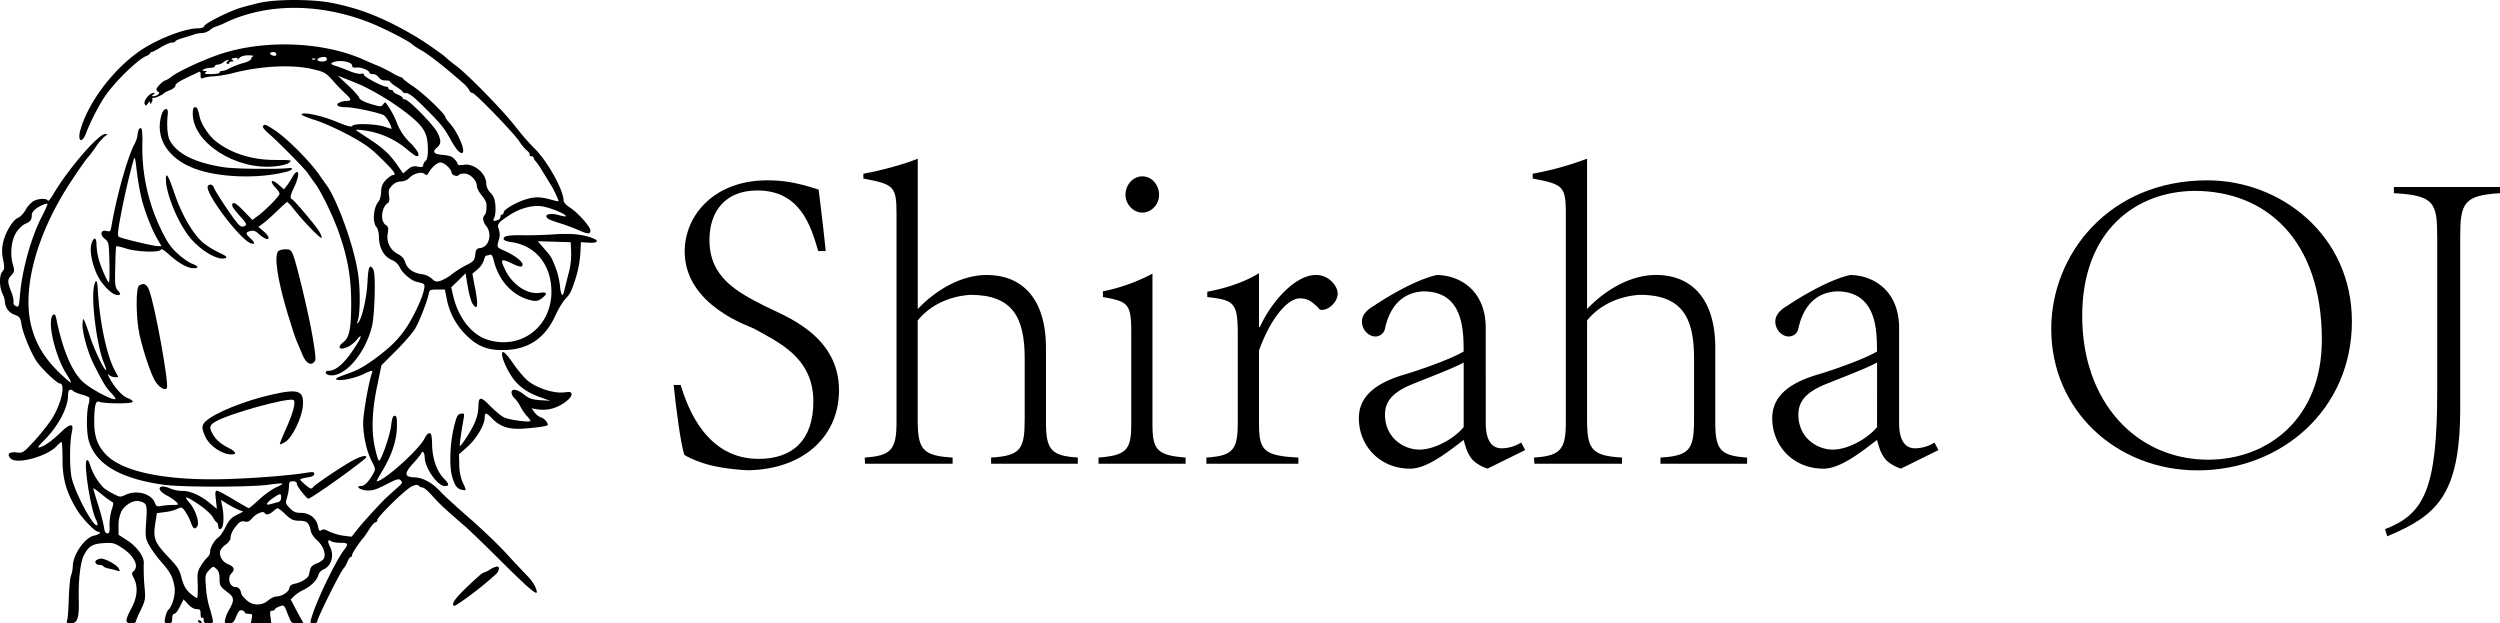 <svg id="图层_1" data-name="图层 1" xmlns="http://www.w3.org/2000/svg" viewBox="0 0 1584.13 394.96"><title>shirahaoj</title><path d="M164.22,4.79c-4.1,1-10,2.5-13,3.5-7.8,2.7-21,9.4-21.7,11.1-.3,1-1.9,1.5-4.2,1.5-7.7,0-24,6.2-34.8,13.1-17.5,11.4-33.9,32.6-39.3,50.6-2.4,7.8.7,10,3.5,2.5,2.7-7.2,8.9-19.2,12.7-24.3,6.3-8.8,19.8-21.9,25-24.2,1.6-.6,2.8-1.5,2.8-1.9s.4-.8,1-.8,3.2-1.4,5.8-3,5.9-3,7.1-3,2.1-.4,2.1-.8,2.1-1.3,4.8-2.1,5.7-1.7,7-2.2a16.4,16.4,0,0,1,5-.9,9.92,9.92,0,0,0,5.2-2,10.94,10.94,0,0,1,3.3-2,46.54,46.54,0,0,0,7-2.9c26.5-12.3,60-12.1,91.7.6,9.1,3.7,24.6,11.7,26,13.4a48.63,48.63,0,0,0,6.5,4.2c5.3,3.2,14.4,10.4,25.7,20.3a18.84,18.84,0,0,1,4.1,4.7,2.59,2.59,0,0,0,2,1.7c1.7,0,27,26.2,29.8,30.9a28,28,0,0,0,4.5,5.4c1.3,1,2.2,2.3,1.9,2.8s.1.9.9.9,1.6.4,1.6.9a4.55,4.55,0,0,0,1.3,2.3c.6.8,1.8,2.3,2.4,3.3,1.3,2,6.5,10.5,8.3,13.5,1.4,2.5,4,8.3,3.8,8.5s-2.5-.3-5.3-1.1c-6.3-1.7-9.7-1.7-14.9-.2-6.6,1.9-14.6,6.6-14.6,8.5,0,.7-.4,1.3-1,1.3s-1,.6-1,1.4a2.34,2.34,0,0,1-1.6,2c-2.8,1.1-3.5.7-2.3-1.5.6-1.3.9-4.5.7-7.6-.4-4.1-1.1-6-3.1-8.1a8.65,8.65,0,0,1-2.7-5.7c0-6.7-8-13.3-14.6-12-1.9.3-3.4.2-3.4-.3a8.85,8.85,0,0,0-2-3.2c-1.5-1.8-3.4-2.4-7.5-2.8-6-.5-7-1.9-3.5-4.9,2.5-2.2,2.5-4.4-.1-9.5-2.4-4.7-18.2-20.8-20.5-20.8-.7,0-1.4-.4-1.4-.9s-1.3-1.4-3-2.1-3-1.6-3-2.1-.7-.9-1.5-.9-1.5-.5-1.5-1a1.12,1.12,0,0,0-1.2-1c-2.4.1-14.7-6.5-14.4-7.6.3-.7-.5-.9-1.9-.6-1.2.2-4.2-.5-6.6-1.5s-6.3-2.5-8.7-3.3c-3.5-1.1-4-1.5-2.7-2.3,3.7-2,12.5-.7,12.5,1.9,0,1.1.8,1.5,2.9,1.2,2.9-.3,8.1,1.9,8.1,3.4,0,.4,1,.8,2.3.8a4.73,4.73,0,0,1,3.5,2,4.67,4.67,0,0,0,4.2,2c1.7,0,3,.3,3,.7s1.8,1.9,4,3.3,4,2.8,4,3.2.9.8,2,.8c2.3,0,5.6,2.8,14.9,12.2,7.7,7.8,9.8,10.5,13.5,17.3,3.3,5.9,5.5,8.5,7.1,8.5,3,0-2.1-12.6-7.6-18.8-1.6-1.8-2.9-3.6-2.9-4.1,0-1.8-13.8-14.9-20-19.1-3.6-2.4-6.6-4.7-6.8-5.2a1.64,1.64,0,0,0-1.2-.8,29.18,29.18,0,0,1-5.7-2.8,93,93,0,0,0-8.3-4.2c-1.9-.7-6.2-2.6-9.6-4.1-24.7-11.1-60.6-12.9-88.7-4.3-10.3,3.1-28,11.1-33.3,15.1a15.61,15.61,0,0,1-3.7,2.3c-1.3,0-5.7,4.4-5.7,5.6a1.94,1.94,0,0,0,1.3,1.7c1.5.7-1,2.7-3.3,2.7-1.3,0-1.3-.1,0-1s1.3-1-.1-1c-2.3,0-6.2,4.9-5.4,6.8.6,1.5.8,1.5,2.1-.2,1-1.4,1.4-1.6,1.4-.5s.2,1.2.9-.1a2.51,2.51,0,0,0,.5-2.2c-.3-.4.2-.8,1.1-.8,1.4,0,5.4-1.9,6.5-3.1A19.5,19.5,0,0,1,108,60c1.7-.8,3.2-1.9,3.2-2.7,0-1.3,2.1-2.7,9-6,1.9-.9,4.3-2,5.3-2.5,1.4-.8,1.7-.5,1.7,1.7s.3,2.5,1.8,1.8a26.31,26.31,0,0,1,6.7-1,81,81,0,0,0,11-1.8c17.9-4.8,38.5-5.9,51.7-2.7,7.2,1.7,8.1,2.2,12.5,7.1,2.6,3,6.3,6.7,8.1,8.4,3.9,3.5,4,4.6.6,4.6A11.53,11.53,0,0,0,215,68c-2.8,1.5-.6,2.9,4.7,2.9,4.7,0,20.5,3.4,23.5,5,1.6.8,5,6.7,5,8.6,0,.2-1.9-.4-4.2-1.2-5.5-1.9-19.6-2.4-20.6-.6-.6.9-3.1.3-10.5-2.8-9.2-3.8-21.7-6.4-21.7-4.4,0,.5,4,2.1,8.8,3.6s14.3,5.8,21.2,9.5c10.1,5.5,14,8.3,20.7,15,8.1,7.9,9.7,10.3,7,10.3-.7,0-2.6,1.4-4.2,3-2.3,2.4-3,4.1-3.1,7.6-.1,2.5-.9,5.3-1.7,6.2-3.2,3.7-4,13.2-1.2,16.2.8.9,1.5,3.6,1.5,6.1.1,6.8,3,12.3,7.8,14.5a9.85,9.85,0,0,1,5.3,4.6c1.5,3.6,7.2,8.6,10.7,9.4,5.4,1.2,5.5,1.2,4.7,5.2-.9,4.8-6.2,16.3-10.8,23.3-4.8,7.3-9.9,12.5-18.7,19.1-8.7,6.4-12,8.3-21,11.4-5,1.8-6,2.5-4.6,3,2.5,1,11.7-1,17-3.6s6-2.5,5.1-.3c-1.9,5-5.5,25.5-5.5,31.3.1,8.6,2.2,17.9,5.4,24.2,2.5,4.9,2.6,5.1.9,8.1-2.7,4.9-5.5,7.7-7.6,7.7-3.9,0-.9,2.5,3.5,2.8,3.7.2,6-.5,12.4-3.8,6.9-3.5,8-3.9,9.3-2.5s.9,1.9-3.5,5.7c-2.7,2.4-6,5.4-7.4,6.8-6,6.2-13.8,14.8-16.9,18.8l-3.4,4.3-5.1-.6a35,35,0,0,1-9-2.6c-2.8-1.5-4.1-1.7-5.1-.9s-1.5.4-2.1-2.4c-.9-5.1-5.3-8.6-10.8-8.6-3.4,0-4.8-.6-7.1-3-2.7-2.8-2.8-3.2-1.7-6.8a27.76,27.76,0,0,0,1.2-7.1c0-2.6.4-3.1,2.5-3.1,1.7,0,2.5.6,2.5,1.7,0,1.5,6.2,9.3,7.3,9.3,1.9,0,36.7-24.9,36.7-26.3s-3.1-.7-8,1.8c-6,3.1-24,15.1-25.7,17.2-1.1,1.4-1.7,1.2-4.7-1.3-1.9-1.6-3.5-3.2-3.5-3.5s1.9-1,4.4-1.3c3.1-.5,4.5-1.2,4.5-2.2,0-1.3-.8-1.4-3.7-1-11.3,1.9-34.2,3.7-52.3,4.2-37.7,1.1-65.3-4.5-75.8-15.4-5.4-5.5-7.6-11.4-7.6-20.7,0-10.4.9-13.9,3.2-12.9,3,1.3,21.2,1.4,21.2,0,0-.7-1.6-1.8-3.4-2.4-3.3-1.2-8.6-7.2-11.6-13.2-1-2.1-1-2.3.1-1.3a5.8,5.8,0,0,0,3.6,1.3h2.2l-2.5-4.7c-5.1-9.8-9.5-31-10.6-51.5-.3-5.7-1.4-6.2-2.4-1.1-1.8,9.5,2.1,38.9,6.5,48.7,1.1,2.6,1.6,4.4,1,4.1-1.6-1-7.5-13.5-9.9-21-1.2-3.9-2.7-8.1-3.3-9.5-1.1-2.5-1.2-2.4-1.5,1.1-.4,5,3.2,18.2,7.4,26.4,6.3,12.3,7.3,13.9,10.9,17.7,2.5,2.7,3.1,3.8,2,3.8-3.2,0-16.7-7.5-20.6-11.5-6.9-6.8-12.6-20.8-16.5-40.3-.7-3.4-2.8-2.1-3.2,1.9-.8,7.6,3.9,24.3,9.3,33.1,4.2,6.7,4.3,7.4.9,4.5-13-11.3-19.7-21.5-22.9-34.9-5.7-24.3,4.4-59.6,26.4-92.3,4.4-6.7,8.9-13,9.9-14s3.2-4.1,5-6.7a34.58,34.58,0,0,1,5.4-6.3c2.1-1.4,2.2-1.5.2-1.5-4.3,0-24.1,23.1-32.9,38.4-1.6,2.7-3.1,4.4-3.3,3.8-.5-1.6-5.7-1.5-9,.2a16.58,16.58,0,0,0-5.1,5.6c-1.2,2.3-3.4,4.5-4.7,5-3.3,1.3-8.1,9.1-9.5,15.6a22.74,22.74,0,0,0,0,11c.9,5,.9,6-.5,7.5-2.1,2.3-2,9.9.1,14.1a15.46,15.46,0,0,1,1.5,4.9,9.05,9.05,0,0,0,6,8.3c3.4,1.3,3.8,1.9,4.5,6.1.8,5.8,6.7,19.8,10.3,24.5,3.7,4.9,12.4,13,13.9,13,4.1,0,.8,14.1-5.7,23.6a144.93,144.93,0,0,1-10.7,13.2c-6.7,7.2-6.9,7.4-11,6.9-4.7-.5-6.3,1.2-3.6,3.9,3.9,3.9,23.2-1.4,29.2-8a13.94,13.94,0,0,1,3-2.6c.3,0,.6,4.8.6,10.8,0,12.5,2.2,20.4,8.6,31.4,3.5,6,11.9,14.8,14,14.8,2.4,0,.5,1.9-2.5,2.4-5.9,1.1-13.6,12.2-13.6,19.6a19.17,19.17,0,0,1-1.1,5.7c-.6,1.5-1.2,8-1.4,14.3s-.6,12.5-1,13.8c-.6,1.9-.4,2.2,2.3,2.2,4.2,0,5.3-3.4,5-15-.3-12.3,1-23.6,3.2-28,3-5.8,5.4-7.4,12.5-7.8,5.9-.4,6.9-.1,11.3,2.7,8,5.1,11.5,11.9,7.7,15.1-1.3,1.1-1.2,1.6.2,4.4,2.8,5.2,2.2,12.2-1.5,19-4.1,7.6-4.2,9.6-.2,9.6,1.7,0,3-.5,3-1.1s1.4-4,3.1-7.4c2.8-5.8,3-6.9,2.5-13.2a132.51,132.51,0,0,1-.6-16.7c.1-4.1-4.6-10.4-10.7-14.3l-5.3-3.4v-5.7A21,21,0,0,1,77,327c2.3-4.2,7.7-7.4,11.2-6.5,5,1.2,5.3,2,4.5,13-.6,9.6-.5,10.4,1.8,14.8a72.73,72.73,0,0,0,7.8,10.7c5.9,6.7,7.4,9.7,8.4,16.1.7,4.5-1.5,12.2-4,14.3-.6.5-1.5,2.7-1.9,4.8-.7,3.5-.5,3.7,1.9,3.7,2.1,0,2.5-.5,2.5-3,0-1.8.5-3,1.3-3s2.4-2.1,3.6-4.6l2.3-4.6,2.9,3.1c1.7,1.9,3.8,3.1,5.3,3.1,2.2,0,2.6.4,2.6,3.1,0,1.7.4,2.8,1,2.4s1,.3,1,1.4c0,1.7.6,2.1,3.1,2.1,2.9,0,3-.1,2.4-3.2-.4-1.8-1.3-5.2-2.1-7.6a60.52,60.52,0,0,1-2-12.1c-.6-7.5-.5-8,1.9-10.7,2.6-2.7,2.7-2.7,4.7-.9,1.4,1.2,2,3.1,2,5.9,0,4.8.3,5.3,5.2,9,4.2,3.1,4.3,5.1.8,11.1a23.78,23.78,0,0,0-2.4,5.8c-.6,2.5-.4,2.7,2.3,2.7,2.5,0,3.2-.6,4.7-4.4,1.4-3.3,2.2-4.2,3.6-3.8,1,.2,1.8.8,1.8,1.3s1.1.9,2.5.9c2.2,0,2.4.3,1.9,3l-.6,3h13l-.5-4c-.5-3.3-.3-4,1.1-4,.9,0,1.6-.4,1.6-.8s1.3-1.3,3-1.9c2.9-1.1,2.9-1.1,5.2,4.8s2.4,5.9,6.1,5.9h3.9l-4.1-7.5-4-7.6,2.2-2.2a24.59,24.59,0,0,1,5.7-3.8c4.7-2.2,8.8-6.2,9.6-9.4a5.56,5.56,0,0,1,3-3.5c5.1-2,7.3-8.8,4.5-14.3-1.9-3.8-1.6-5.3.9-3.6.8.5,3.4.9,5.8.9,4.7,0,5,.6,2.4,4.1-5.4,6.9-17.4,31.7-20.7,42.6-1.3,4.2-1.3,4.3,1.1,4.3,1.5,0,2.4-.6,2.4-1.5,0-1.9,14.6-31.2,16.4-33a16.94,16.94,0,0,0,2.6-4.4c.7-1.7,1.6-3.1,2.1-3.1s.9-.6.9-1.3c0-1.2,4.8-8.3,7.5-11.3.5-.6,2.1-3,3.5-5.2s3.1-4.2,3.8-4.2a1.44,1.44,0,0,0,1.2-1.5c0-2,17.6-19.2,21.7-21.2,2.6-1.2,3.7-1.3,4.6-.4a4.07,4.07,0,0,0,2.5,1.1c.8,0,3.5,2.3,6,5.2,5.3,5.8,6.1,6.6,21.3,19.8,2.8,2.5,12.9,12.2,22.3,21.6,16.8,16.7,22.6,21.7,22.6,19.6,0-2.4-2.6-6.9-6-10.3-1.9-1.9-8-8.4-13.5-14.4s-16.3-16.2-23.9-22.8-15.7-14-17.9-16.5c-5-5.3-10.9-8.5-16.1-8.7-6.6-.2-6.8-2.4-.8-9,2.9-3.1,5.2-6.1,5.2-6.6s.5-.7,1-.4,1,1.8,1,3.3c.1,6.7,8.1,18.2,12.7,18.2,3,0,2.9-1.3-.3-4.5-4.6-4.6-7.4-12.4-7.7-21.1-.1-6.2-.5-7.9-1.7-7.9-.8,0-2.2,1.4-3,3.2-3.4,7.1-25.9,27.3-30.4,27.3-.3,0,1.4-3,3.6-6.7,5.9-9.7,9.1-19.4,9.2-27.8.1-5.6-.2-7-1.4-7s-1.7,1.7-2.3,6.4c-.7,6.2-6.3,22.1-7.7,22.1-.3,0-1.4-3.3-2.3-7.3-2.6-10.8-2.2-23.7,1.1-39.7l2.8-13.5,9.5-9.5c5.2-5.2,10.7-11.6,12.1-14.2,2.9-5.2,7.3-16.7,8.3-21.3.5-2.8.8-3,5.4-3H282l1.2,6a43.41,43.41,0,0,0,12,22.6c7.5,7.6,14.4,10.2,25.5,9.7,14.6-.6,24.8-7.7,31.2-21.6a59.12,59.12,0,0,1,5.6-9.8c4-4.3,4.4-5,7.2-13.5a68.58,68.58,0,0,0,3.1-15.9l.4-7.5,5,.3c5.3.4,6.8-1.1,2.8-2.7-6.5-2.6-14-3.3-24.4-2.6-6,.4-14.7.7-19.4.6-9.8-.2-13,.4-13,2.3,0,.8,1.7,1.6,4.6,2,15.6,2.1,25.5,14.2,25.7,31.1.2,22.3-18.8,37.1-39.8,31-10.5-3-19.2-13.9-22.5-28.2L286,185l4.6-4.4,4.5-4.5.6,3.6c1.3,8.8,2.7,14,4.1,16.1,2.9,4.1,3.4.8,1.5-9.4l-1.9-10,3.3-2.8a13.58,13.58,0,0,0,4-5.7c.4-1.7,1-3,1.5-3a8.7,8.7,0,0,0,2.3-.6c1-.4,1.8.8,2.6,4.2,3.3,13.1,12.8,22.7,24.4,24.9,2.5.5,3.9.1,6-1.5,3.8-3,3.4-4.1-1.6-3.4-7.6,1.1-16.7-4.9-21.3-13.8-3.7-7.4-3.3-8.1,2.9-5.3,6,2.9,7.7,3.1,7.7,1.1s-5.4-6-11.3-8.6c-5.2-2.3-5.1-2.1-3.7-7.1a10,10,0,0,0,0-6.4c-1.3-3.4-.5-4.4,6.5-9,7.1-4.8,15.8-6.9,22.1-5.5,5.6,1.3,12.9,4.3,13.8,5.8.3.6-1.2.4-3.8-.3-6.2-1.9-10.9-.4-7.3,2.2.6.5,3.9,1.7,7.2,2.7s8.4,2.9,11.4,4.2c6.5,2.9,8.1,3,8.1.5s-8.2-11.6-13.2-14.7c-2.1-1.4-3.8-3.2-3.8-4.2,0-6.8-10.4-25.4-18.7-33.4A147,147,0,0,1,327,83.49c-7.8-10.1-29.4-32.3-37.3-38.4-3.3-2.5-6.2-4.9-6.5-5.2-1.2-1.5-14-10.5-20-14-19.8-11.6-34.4-17.4-52.2-21C198.22,2.29,175.42,2.29,164.22,4.79Zm11,32.5c0,.9-.7,1.2-2,.9-1.1-.3-2-.9-2-1.4s.9-.9,2-.9S175.22,36.49,175.22,37.29Zm-14.7,1.3a1.94,1.94,0,0,0-1.3,1.7c0,.6-2.1,1.8-4.7,2.5a50.28,50.28,0,0,0-10.3,4.1,11.08,11.08,0,0,1-3.5,1c-.8,0-1.5.4-1.5,1s-2.4,1-5.2,1c-3.8,0-4.9-.3-3.8-1s1.2-1-.5-1c-3.2,0,.4-2,3.8-2,1.5,0,2.7-.5,2.7-1s.8-1,1.8-1a7.33,7.33,0,0,0,3.6-1.5,8.14,8.14,0,0,1,3-1.5c.6,0,.5.4-.3.9s-1,1.1-.2,1.5c.6.4,1.1.2,1.1-.3s.8-1.1,1.8-1.1c1.3,0,1.4-.2.4-.9s-.7-1,1.2-1.3c1.7-.3,2.3-.1,1.9.6s.3.3,1.3-.7,3.3-1.7,5.9-1.6C159.92,38,161.12,38.29,160.52,38.59Zm46.7,1.8q0,1.5-3,1.5c-4.7,0-3.5-2.7,1.3-2.9A1.51,1.51,0,0,1,207.22,40.39Zm-7.3.1a2,2,0,0,1-1.9.1c-.8-.3-.5-.6.6-.6S200.32,40.19,199.92,40.49ZM229.22,57a162.39,162.39,0,0,1,27.4,16.7c12.2,9.4,14.6,13.3,14.6,24.3q0,5.7-1.5,6.9a4.37,4.37,0,0,0-1.5,2.7c0,1.2-.8,1.4-3.4.9s-4-.2-6.3,1.8l-3,2.5-3.7-5.3c-4.4-6.4-9-10.8-17.2-16.1-3.3-2.2-6.9-4.6-8-5.3-1.6-1.1-1.2-1.2,3.1-.7a53.54,53.54,0,0,1,28.2,12.1c2.8,2.4,5.6,4.4,6.2,4.4,2.6,0,.7-3.7-4.3-8.7a33.92,33.92,0,0,1-8.1-12.1,54.92,54.92,0,0,0-7.3-13.2c-.2-.3-.9.3-1.6,1.2-1.2,1.6-1.7,1.5-7.9-.3q-6.6-2.1-7.2-3.9c-.3-1-3.5-4.6-7.1-7.9l-6.5-6.1,5.3,2.1C222.32,54.09,226.72,55.89,229.22,57Zm54.5,51.4c1.4,1.3,2.5,3.1,2.5,3.8,0,1.7,3.7,3,4.6,1.6.3-.5,1.9-.9,3.5-.9,3.6,0,7.9,4.2,7.9,7.8,0,1.3,1.4,4,3,5.9s3.1,4.4,3.1,5.6c.2,3.6-.2,6.1-1.2,7.1-1.5,1.6-1,4.1,1.1,6.9,4,5,1.7,13.3-3.8,13.9-2.3.3-2.8.8-3.2,4.3s-1,4.2-5.6,6.5a65.27,65.27,0,0,0-9.2,5.8,26.86,26.86,0,0,1-7.3,4.2c-2.6.8-3.4.5-5.4-1.4a12.59,12.59,0,0,0-6.6-2.9c-5.3-.7-9.1-3.5-10.3-7.6-.7-2.3-2.1-3.8-4.8-5.2a12.09,12.09,0,0,1-6.2-13.2c.5-3.2.3-4.1-1.5-5.3-3.5-2.5-2.4-11.3,1.5-13.7,1-.6,1.2-1.9.8-4.7-.5-3.3-.2-4.2,1.9-6.4a8.12,8.12,0,0,1,5.7-2.6,7.59,7.59,0,0,0,5.3-2.3c2.6-2.8,7.9-4.1,9.7-2.4.9.9,1.5.8,2.4-.7,2.1-3.7,5.5-6.6,7.6-6.6C280.42,105.89,282.42,107,283.72,108.39Zm-253.5,24a83.3,83.3,0,0,1-3.9,8.3c-6.8,13.5-12.3,33.7-13.6,49.4-.6,7.4-.8,7.7-2.7,6.7a2.29,2.29,0,0,1-1.4-2.5c.3-.8-.3-3.7-1.4-6.5-2.5-6.3-2.5-7.7.1-10.5,2-2.2,2.1-2.7.9-6.8-1.9-6.9-.9-15.6,2.3-20.5,1.6-2.3,4-4.6,5.5-5.2,3.1-1.2,4.2-2.6,4.2-5.4,0-2.2,2.1-4.3,6-6.2C29,131.89,30.22,131.69,30.22,132.39ZM362,162.69a46.29,46.29,0,0,1-1.9,14.5c-1.1,4.5-2.3,9.2-2.6,10.4-.9,4-2,2.5-2.6-3.7a49.65,49.65,0,0,0-2.9-11.8c-2.6-6.5-2.5-6.3-7.4-12l-3.7-4.3,10.4.3,10.4.3Zm-315.4,88.1c.3.4,2.6,1.4,5.1,2.1a21.27,21.27,0,0,1,5,1.9,12.18,12.18,0,0,1-.6,4.7c-1.3,5.6-1.2,17.6.2,22.6,4.3,14.9,19.8,24.1,47.4,28,11.3,1.6,54.8,1.6,66.4,0,4.7-.7,8.7-1,8.9-.7s-1.5,1.3-4,2.4-7.2,4.4-10.5,7.5-6.4,5.6-6.8,5.6-4.7-2.5-9.7-5.5-9.6-5.5-10.4-5.5c-1.1,0-1.3,1.1-.7,5.7l.6,5.8-4.6-3.8c-6-4.9-12.5-7.7-17.3-7.6a19.81,19.81,0,0,1-7.8-1.6c-7.3-3.1-9.2.6-2.2,4.4a28.29,28.29,0,0,1,6.2,4.2c1.7,1.8,1.6,1.9-2.3,1.9a52.36,52.36,0,0,0-7.2.6c-2.7.6-3.2.3-4.1-2-2.2-5.8-11.6-8.3-18.6-5-3.2,1.5-3.6,1.5-7.6-.6a41,41,0,0,1-6.2-3.8,37.78,37.78,0,0,1-8.5-14.1c-.9-3-1.6-4-2.3-3.3-2,2,2.6,31.1,5.9,37.5.8,1.6,1.2,3.1.9,3.5-2.1,2-13.6-19.1-16.2-29.6-1.5-6.3-1.5-22.8.1-29.8,1.2-5.3-1.2-5.1-6.8.3-5.9,5.7-10.1,8.7-13.6,9.8-1.8.5-1.1-.6,3-4.7,8.7-8.8,14.8-20.3,14.9-28.1,0-2.5.5-3.7,1.4-3.7A2.53,2.53,0,0,1,46.62,250.79Zm24.7,70.3c.8.3.7,1.7-.5,5a35.64,35.64,0,0,0-1.3,9.8c.2,4-.1,5-1.4,5s-1.8-1.3-2.2-4.4a125.09,125.09,0,0,0-3.7-13.8c-1.6-5.2-3-9.8-3-10.2s2.5,1.3,5.5,3.8A55.14,55.14,0,0,0,71.32,321.09Zm106.9-2.8a2.66,2.66,0,0,1-2.2,2.9c-1.3.3-3.3.9-4.5,1.2-3.5,1.1-2.7-.9,1.5-3.8C177.72,315.39,178.22,315.29,178.22,318.29Zm-51.3,4.9c3.4,2.3,7,5.7,8,7.4s2.1,3.3,2.5,3.3.8,1.1,1,2.5c.2,1.9.6,2.2,1.8,1.5,1.7-1,2-8.1.7-14.3l-.8-3.9,4.3,2.7a62.31,62.31,0,0,0,7.1,3.7l2.7,1-4.2,2.2c-3.3,1.6-4.9,3.3-6.9,7.4-1.4,2.9-3.5,6-4.7,6.8-2.6,1.8-5.2,6.5-5.2,9.2a4.74,4.74,0,0,1-1.6,3.3,27.18,27.18,0,0,0-4.1,5.3c-2.2,3.5-2.5,4.7-2.1,12.2.1,4.6-.1,8.4-.5,8.4s-2.4-1.3-4.3-3c-2.6-2.2-4-4.7-5.2-8.8-1.8-6.8-2.3-7.4-9.3-14.9-8-8.6-9-11.2-7.7-20l1.1-7.1,5.2-.7a26.63,26.63,0,0,0,7.8-2c2.5-1.3,2.8-1.2,4.6,1.1a34.53,34.53,0,0,1,3.7,7c1.8,4.6,2.5,5.2,4.2,3.1s-.8-10.3-4.7-14.9C115.92,316.59,117.82,317,126.92,323.19Zm54.1,5.7c3.7,3.4,5.1,4,8.7,4,4.8,0,6.2,1.2,7.2,6,.3,1.9,2,4.5,3.9,6.2,4,3.5,6,8.8,4.5,11.7-.6,1.1-2.7,2.5-4.6,3.2-2.5.9-3.7,2.1-4.1,3.9-.3,1.4-.7,3-.9,3.7-.6,1.8-5.1,4.5-8.8,5.2-2.3.5-3.3,1.3-3.5,2.9-.4,2.4-4.8,5.2-8.3,5.2-1.1,0-3.4,1.1-5.1,2.5a10.17,10.17,0,0,1-13.8-.3c-1.7-1.5-3.2-3.4-3.3-4.2-.4-2.6-1.7-4-3.7-4-3.6,0-5.2-5.9-2.5-8.6,2.4-2.4,1.8-4.3-2-5.8s-6-5.5-5-8.7a10.56,10.56,0,0,1,3.6-3.9c1.6-1.2,2.9-3,2.9-4.1,0-2.4,1.4-5.2,4.3-8.5,1.6-1.9,2.8-2.3,4.6-1.9s3,0,4.6-1.9c2.5-3,7.1-5,8-3.6,1,1.6,3,1.2,5.5-1a11.16,11.16,0,0,1,2.9-2A26.76,26.76,0,0,1,181,328.89Z" transform="translate(-0.09 -2.93)"/><path d="M122.22,75.09c.1,18.2,27.1,35.6,51.6,33.3,4.6-.4,8.2-1.3,9.5-2.4,2-1.6,1.7-1.7-8.7-1.7-14.5.1-27.9-4.1-37.5-11.6-4.3-3.2-9.5-10.9-10.4-15.3-1.3-5.8-1.6-6.5-3.1-6.5C122.62,70.89,122.22,72.09,122.22,75.09Z" transform="translate(-0.09 -2.93)"/><path d="M102.42,75.69c-4.3,14.4,3.8,27.6,20.8,34,15.2,5.8,40.5,6.7,58.3,2.1,4.3-1.1,5-2.9,1-2.3-6.2.8-34.3.5-40.8-.6-18.5-2.9-29.7-8.6-34.2-17.3-1.4-2.7-1.9-10.1-1.1-16.7C106.92,70.59,103.72,71.19,102.42,75.69Z" transform="translate(-0.09 -2.93)"/><path d="M166.72,82.89c-.4.6,1.1,2.5,3.2,4.3,5.7,4.8,23.6,22.9,25.3,25.6.8,1.3,2.9,4.2,4.6,6.5,4,5.4,11.5,20.9,15.2,31.6,5.4,15.6,7.6,27.9,7.6,44s-1.1,21.9-4.9,24.8c-4.7,3.7-2.2,5.6,3.5,2.7a20.91,20.91,0,0,0,5.4-4.7c2.8-3.4,2.6-1.4-.3,3.2-6.9,11.2-13,17-17.9,17-3,0-2.4,2.4.6,2.8,9.4,1.4,22.3-13.4,26.7-30.7,1.7-6.3,2.5-30.8,1.2-35.4-.4-1.5-1.3-2.7-2.1-2.7-1,0-1.5,2.6-1.9,10.2-.5,10-3.6,23.1-5.9,25.3-.8.7-.9.4-.3-1,1.7-4.6,1.8-21.3,0-31.6-2.8-17.5-13.5-46.6-20.3-55.4-.9-1.3-2.4-3.3-3.2-4.5-5.7-8.7-21-24.2-29-29.4C168.32,81.59,167.62,81.39,166.72,82.89Z" transform="translate(-0.09 -2.93)"/><path d="M87.82,85.39a12.76,12.76,0,0,0-.6,3.4,18.1,18.1,0,0,1-2,5.6c-4.5,8.7-11.3,33.1-14.5,51.8-.5,3.3-.8,3.7-3,3.1-3.8-.9-4.6,2.3-1.2,5,2.5,2,2.6,2.5,2.9,14.9.2,7,0,12.7-.3,12.7-1,0-5.7-11-6.8-16a43.12,43.12,0,0,1-1.1-8.3c0-4.7-2-4.6-3.3.3-1.4,5.5,1.8,17.4,6.3,23.5,3.9,5.3,7.8,8.5,10.5,8.5,2,0,1.9-.9-.2-3.2-1.5-1.7-1.7-3.8-1.4-14.6.1-7,.4-12.9.7-13.1s3,.4,6.1,1.4c6.9,2.2,21.4,2.7,22.1.7.2-.8,2.3.5,5.5,3.4,5.9,5.3,11.5,8.4,15.2,8.4s3.1-1.4-1-2.9c-1.9-.7-6-3.5-9-6.3-4.4-4-6.7-7.3-10.5-15.2a118.26,118.26,0,0,1-11.9-55.1c.1-5.3-.2-9-.8-9.2S88.22,84.49,87.82,85.39Zm2.3,44.7c2.6,9.2,6.4,18.7,9.8,24.5l2.5,4.3h-2.3c-2.8,0-22.9-4.8-24.7-5.9-1-.6-.7-3.5,1.3-14.2,2.4-12.4,5-23.6,7.7-33.4,1.1-3.9,1.2-3.8,2.4,6.5A167.45,167.45,0,0,0,90.12,130.09Z" transform="translate(-0.09 -2.93)"/><path d="M185.42,115a47.37,47.37,0,0,1-3.5,5.5l-1.9,2.4-3.6-3.1c-4.3-3.8-5.8-2.2-1.8,2,1.4,1.5,2.6,3.2,2.6,3.9,0,1.4-8.2,9.8-13.3,13.7l-3.9,2.9-5.5-5.7c-5.1-5.3-7.3-6.3-7.3-3.4,0,.7,2,3.4,4.5,6.2,5,5.5,5.2,6,2.8,7-1.3.4-2.5-.2-4.1-2.2-3.9-4.7-14-20-14.7-22.2s-2.9-2.8-3.9-1.2c-2.4,3.9,20.9,34.7,27.5,36.4,2.6.7,2.4-.5-.6-3.3-3.2-3-3.1-3.8.1-4.6,1.9-.5,3.2,0,5.2,1.8a15.79,15.79,0,0,0,4.5,3.1c2.9,1,2-1.9-1.5-4.8l-3.2-2.7,3.5-2.6c1.9-1.4,5.8-5,8.8-7.9s5.7-5.3,6-5.3a30.35,30.35,0,0,1,4.3,4.8c6.2,7.8,16.7,18.6,17.4,17.9.4-.4-.5-2.5-2-4.8-2.9-4.4-15.5-19.2-16.8-19.7s-.9-2.6,1.2-7c2.7-5.5,3.6-10.2,2.1-10.2C187.62,111.89,186.32,113.29,185.42,115Z" transform="translate(-0.09 -2.93)"/><path d="M105.22,116.59c0,8.8,7.3,26.8,14.7,36.2,6.8,8.7,18.3,15.5,23,13.7,1.4-.6.5-1.4-4.2-3.6a50.72,50.72,0,0,1-10.2-6.4c-6.4-5.6-13.4-17.8-17.9-31.1C106.72,114,105.22,111.49,105.22,116.59Z" transform="translate(-0.09 -2.93)"/><path d="M176.42,162.09c-2.8,2.8-.5,18.3,6,39.8,2.2,7.4,4.8,15.3,5.8,17.5s2.5,5.9,3.5,8.3c2.2,5.2,5,7.1,7.3,4.8,1.4-1.3,1.3-2.8-.7-15.3-2.3-14-10.2-47.1-12.6-53.1-1.2-2.7-1.9-3.2-4.7-3.2C179.12,160.89,177.12,161.39,176.42,162.09Z" transform="translate(-0.09 -2.93)"/><path d="M88.22,183.89c-2.2,1.4-2,21.1.3,31.2,2.8,12.1,7.2,25,10,29.5,2.5,4,6.1,6,7.3,4.2,1.5-2.5-7.7-53.2-11.3-62.2C93,182.89,91.12,182,88.22,183.89Z" transform="translate(-0.09 -2.93)"/><path d="M318.22,227.29c0,3.5,4.3,12.4,8.1,16.9,4.3,5,9.2,8.1,17.4,10.9l5,1.8-6.4-.4c-5.2-.4-7-1-10.1-3.5-4.4-3.5-8-4.1-8-1.3a6,6,0,0,0,2,3.7,19.42,19.42,0,0,1,3.6,5.1,30.59,30.59,0,0,0,4,5.9,12.76,12.76,0,0,1,2.4,3.2c0,1.2-13.7-.6-16.8-2.2-1.8-.9-5.8-4.2-8.8-7.3-5.9-6.1-7.3-6-7.4.3-.1,5.7-1.8,10.5-6.5,18.1-2.6,4.1-4.9,7.3-5.2,7s.3-5.6,2.3-16.9c.6-3.6.6-3.9-1.6-3.5-2,.2-2.7,1.4-4.2,7.3-2.8,10.6-3.4,25.8-1.4,32.6,1.7,5.9,3.1,7.7,6.5,8.4,2.6.5,2.6.2.1-4.9a29.28,29.28,0,0,1-2.1-10.9l-.2-6.8,5.4-4.8c5.7-5.1,10.9-13.9,10.9-18.5,0-3.4,1-3.3,4.9.8,5,5.1,10.6,6.9,19.9,6.2,8.6-.6,15.2-1.6,15.2-2.3,0-1.6-2.3-4.2-4.2-4.7a9.47,9.47,0,0,1-4.2-3.2l-1.9-2.6,4.3.7a22.23,22.23,0,0,0,8.8-.6c5.6-1.5,12.2-6.3,12.2-8.9,0-1.7-.6-1.8-4.9-1.3-6.1.7-16.4-2.5-22.3-7-2.3-1.8-6.5-6.6-9.3-10.7C320.52,226.39,318.22,224.39,318.22,227.29Z" transform="translate(-0.09 -2.93)"/><path d="M172.22,253c-17,3.8-36.2,11.6-41.7,16.8-2.8,2.6-2.8,4.3-.4,9.7,2.7,6,10.6,11.4,16.7,11.4,3.6,0,2.9-1.7-1.8-4.1-5.2-2.6-8.4-5.5-10.3-9.1-2.2-4-1.9-5.4,1.9-7.6,9-5.3,47.4-15.8,49.6-13.6,1.4,1.4-.7,9.1-5.2,18.7-2.2,4.9-3.8,9-3.6,9.2s1.8-.4,3.5-1.5c4.4-2.7,10.5-15.3,11.1-22.9C192.72,250.39,189.32,249.09,172.22,253Z" transform="translate(-0.09 -2.93)"/><path d="M61.32,357.79c-1.7,1.1-.5,3.1,1.9,3.1a3.15,3.15,0,0,1,2.4.9c.3.5,1.8,1.1,3.3,1.4a35.9,35.9,0,0,1,5.2,1.3c2.2.6,2.2.5,1.1-1.5-1.2-2.2-8.1-6-11-6.1A6.52,6.52,0,0,0,61.32,357.79Z" transform="translate(-0.09 -2.93)"/><path d="M310.42,363.89a15.53,15.53,0,0,1-4.2,2c-.5,0-4.9,3.9-9.9,8.7-6.3,6-9.1,9.4-9.1,11,0,2.1.6,1.8,7.6-3.1a226.18,226.18,0,0,0,19.2-15.4c2.4-2.1,3-5.2,1-5.2A14.14,14.14,0,0,0,310.42,363.89Z" transform="translate(-0.09 -2.93)"/><path d="M125.72,396.89a2.34,2.34,0,0,0,1.6,1c.6,0,.7-.5.4-1a2,2,0,0,0-1.6-1C125.52,395.89,125.42,396.29,125.72,396.89Z" transform="translate(-0.09 -2.93)"/><path d="M518.56,162c-4.76-16.25-11.49-38.38-38.66-38.38-20.17,0-30.26,13.16-30.26,31.37,0,23.54,17.09,32.78,35.3,42,12.33,6.16,46.79,18.21,46.79,53.23,0,29.13-22.42,50.14-57.72,50.7-11.48-.56-21.29-2.24-28.29-4.48-6.72-2.24-10.37-4.2-12.05-5.32-2.24-7.29-5-27.46-6.72-44.27h4.48C435.91,262,448,293.7,480.74,293.7c21.57,0,34.74-11.77,34.74-36.42,0-28.3-23-37.82-37.82-46.23-2.52-1.4-43.71-14.56-43.71-48.74,0-23.25,19.05-45.11,52.11-45.11,9.25,0,17.37.84,32.78,5.89,1.12,9.52,2.52,19.89,4.48,38.94Z" transform="translate(-0.09 -2.93)"/><path d="M548,292.86c17.09-1.12,20.17-5.32,20.17-22.69V138.49c0-17.64-1.68-18.77-21-22.41V113c12.61-2.24,26.9-6.44,34.46-9.52v95.25c11.21-11.77,27.17-21.57,43.7-21.57,21.58,0,37.54,14,37.54,46.22v46.79c0,17.65,3.09,21.57,20.17,22.69v3.92H628.1v-3.92c18.77-1.12,21.29-5.32,21.29-24.37V230.1c0-26.33-7.85-40.34-34.46-40.34-13.17.84-25.5,6.45-33.34,16.25v62.48c0,19.05,2.8,23.25,22.13,24.37v3.92H548.25Z" transform="translate(-0.09 -2.93)"/><path d="M696.17,292.86c17.93-1.4,20.73-5,20.73-21.29V213.29c0-17.92-2-19.33-17.93-22.13v-3.64a113.53,113.53,0,0,0,31.38-11.2v95.25c0,16.25,2.8,19.89,21,21.29v3.92H696.17Zm38.38-166.41c0,5.88-4.76,11.2-10.65,11.2-5.6,0-10.64-5.32-10.64-11.2,0-6.73,5-11.77,10.64-11.77C730.35,114.68,734.55,120.56,734.55,126.45Z" transform="translate(-0.09 -2.93)"/><path d="M764.52,292.86c17.09-1.12,19.89-5,19.89-22.69V215.26c0-20.45-2-22.14-19.33-24.1V187.8c11.49-2.24,22.7-5.6,32.78-11.76v34.17h.56c6.72-15.12,21.85-33.05,35.58-33.05,8.4,0,13.73,7.28,13.73,11.76,0,5.33-5.61,10.37-9.81,10.37a2.45,2.45,0,0,1-2.52-1.4C831.2,194,829,192,823.63,192c-7.56,0-18.49,12.61-25.77,33.06v45.67c0,17.37,2.52,21,24.93,22.13v3.92H764.52Z" transform="translate(-0.09 -2.93)"/><path d="M942.7,299.86a25,25,0,0,1-9-5c-3.36-3.64-4.48-7-6.16-13.17-10.93,8.41-23.53,18.21-33.9,18.21-19.33,0-32.5-14.57-32.5-31.94,0-12.6,8.69-21.57,28-27.45,14.29-4.2,31.94-10.93,38.38-14.85,0-13.73-.28-38.1-25.49-38.1-4.49.28-19.62,1.4-24.38,23.81a6.2,6.2,0,0,1-6.16,4.77c-3.92,0-8.41-3.93-8.41-9.53,0-4.2,3.37-7.56,7.85-10.08,7-4.77,25.77-16.25,39.5-19.33,13.73,0,31.1,9,31.1,33.61V271c0,11.48,4.2,16,10.08,16A23.75,23.75,0,0,0,964,283.33l2.52,4.77Zm-15.13-67.23c-5.88,3.36-23.53,10.08-29.7,12.6-12.6,4.77-20.17,10.09-20.17,20.45,0,14.57,11.77,22.14,21.85,22.14,9.53,0,22.14-7,28-14.29Z" transform="translate(-0.09 -2.93)"/><path d="M972.11,292.86c17.09-1.12,20.17-5.32,20.17-22.69V138.49c0-17.64-1.68-18.77-21-22.41V113a196.54,196.54,0,0,0,34.46-9.52v95.25c11.2-11.77,27.17-21.57,43.7-21.57,21.57,0,37.54,14,37.54,46.22v46.79c0,17.65,3.08,21.57,20.17,22.69v3.92h-54.91v-3.92c18.77-1.12,21.29-5.32,21.29-24.37V230.1c0-26.33-7.84-40.34-34.45-40.34-13.17.84-25.5,6.45-33.34,16.25v62.48c0,19.05,2.8,23.25,22.13,24.37v3.92H972.39Z" transform="translate(-0.09 -2.93)"/><path d="M1204.63,299.86a25,25,0,0,1-9-5c-3.37-3.64-4.49-7-6.17-13.17-10.92,8.41-23.53,18.21-33.9,18.21-19.33,0-32.49-14.57-32.49-31.94,0-12.6,8.68-21.57,28-27.45,14.29-4.2,31.94-10.93,38.38-14.85,0-13.73-.28-38.1-25.49-38.1-4.48.28-19.61,1.4-24.38,23.81a6.2,6.2,0,0,1-6.16,4.77c-3.92,0-8.4-3.93-8.4-9.53,0-4.2,3.36-7.56,7.84-10.08,7-4.77,25.77-16.25,39.5-19.33,13.73,0,31.1,9,31.1,33.61V271c0,11.48,4.2,16,10.08,16a23.72,23.72,0,0,0,12.33-3.64l2.52,4.77Zm-15.13-67.23c-5.88,3.36-23.53,10.08-29.69,12.6-12.61,4.77-20.18,10.09-20.18,20.45,0,14.57,11.77,22.14,21.86,22.14,9.52,0,22.13-7,28-14.29Z" transform="translate(-0.09 -2.93)"/><path d="M1490.38,206.57c0,55.75-44.55,94.41-97.78,94.41-51.27,0-92.73-37.82-92.73-89.65,0-47.06,36.42-94.13,98.9-94.13C1445.55,117.2,1490.38,152.22,1490.38,206.57Zm-170.9-3.36c0,54.63,34.46,91,79.85,91,37.82,0,72-26.05,72-75.92,0-63.6-35.58-94.41-80.69-94.41C1353.38,124.21,1319.48,149.14,1319.48,203.21Z" transform="translate(-0.09 -2.93)"/><path d="M1511.38,338.24c24.65-9.52,33.06-25.21,33.06-87.4v-97.5c0-21.85-1.68-26.61-27.46-28v-3.92h67.24v3.92c-23,1.4-25.21,6.16-25.21,28V261.76c0,56-15.69,68.08-46.23,81Z" transform="translate(-0.09 -2.93)"/></svg>